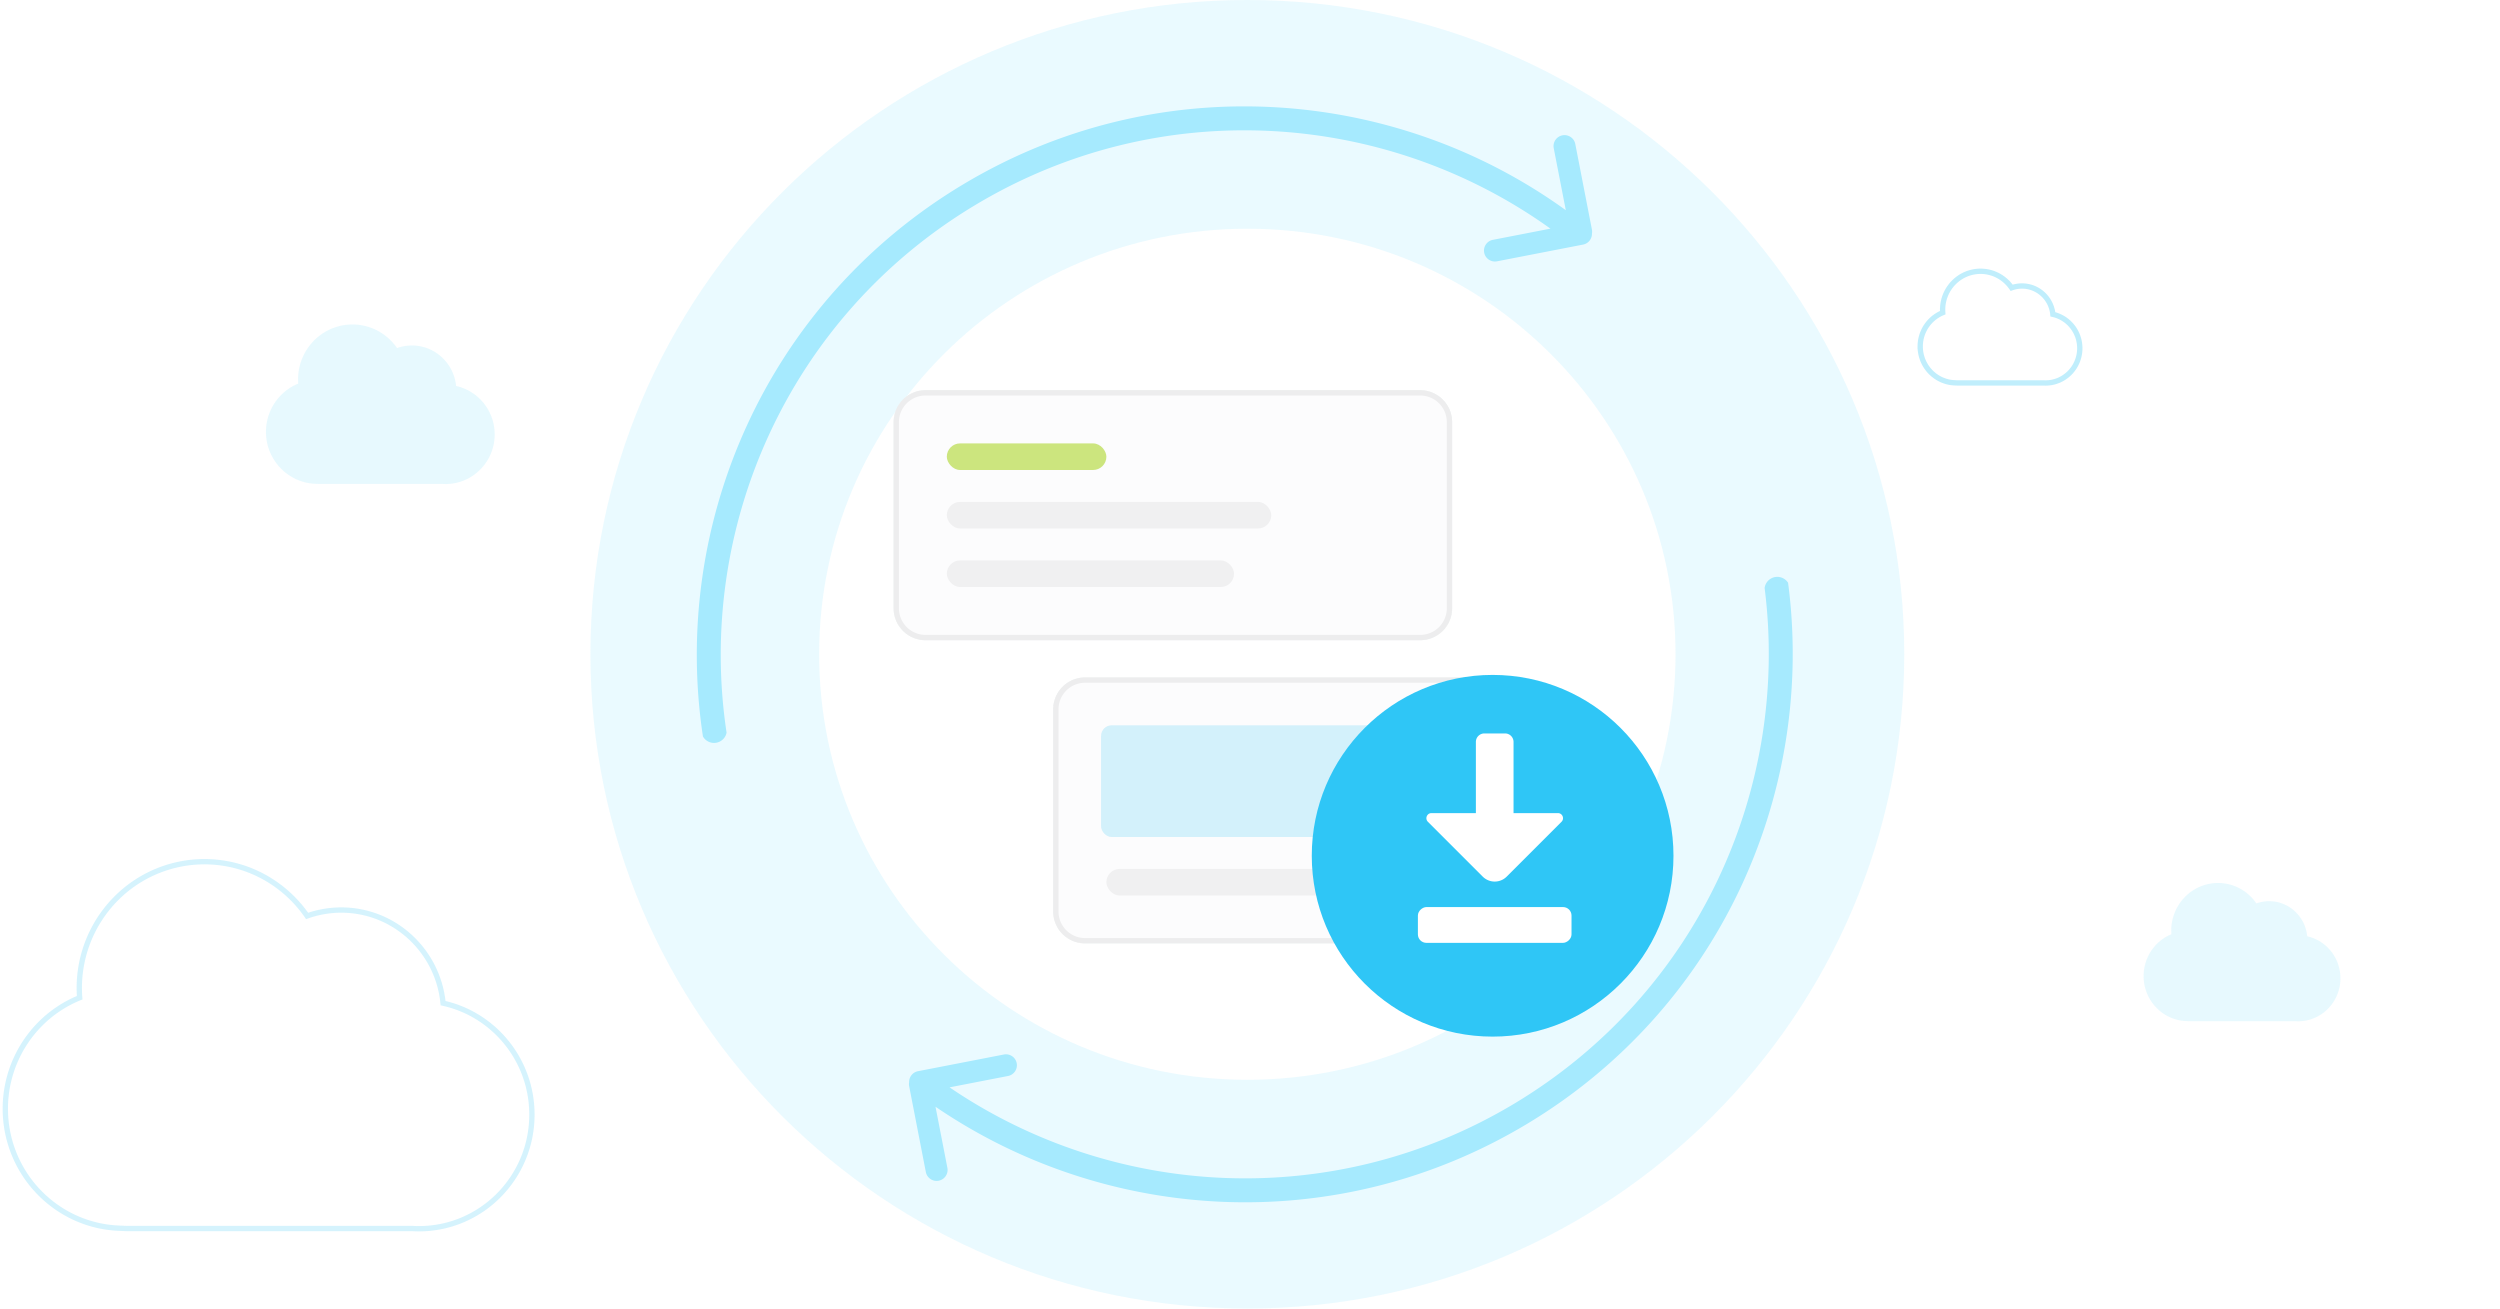<svg xmlns="http://www.w3.org/2000/svg" width="470" height="246" fill="none"><path fill="#2FC6F6" fill-rule="evenodd" d="M431.596 191.987h-19.954a7.12 7.12 0 0 1-.508-.019c-4.51-.105-8.134-3.858-8.134-8.471a8.555 8.555 0 0 1 2.444-5.995 8.31 8.31 0 0 1 2.78-1.867 9.025 9.025 0 0 1 2.553-7.018 8.718 8.718 0 0 1 6.218-2.617c2.987.004 5.624 1.524 7.209 3.844a7.069 7.069 0 0 1 2.407-.419c3.729.005 6.791 2.897 7.146 6.596 3.573.792 6.246 4.031 6.243 7.903-.004 4.463-3.561 8.078-7.946 8.076a8.69 8.69 0 0 1-.458-.013ZM83.233 90.984h-23.19c-.199 0-.395-.007-.59-.021C54.212 90.842 50 86.512 50 81.188a9.834 9.834 0 0 1 2.84-6.916 9.674 9.674 0 0 1 3.231-2.155 10.377 10.377 0 0 1 2.967-8.098A10.165 10.165 0 0 1 66.265 61c3.471.004 6.536 1.758 8.378 4.435a8.27 8.27 0 0 1 2.797-.483c4.333.005 7.892 3.343 8.305 7.61 4.152.915 7.259 4.652 7.255 9.12-.004 5.149-4.138 9.32-9.234 9.318-.18 0-.357-.005-.533-.016Z" clip-rule="evenodd" opacity=".117"/><path stroke="#2FC6F6" d="M77.513 230.964H24.122c-.457 0-.91-.017-1.358-.05C10.697 230.637 1 220.678 1 208.433a22.606 22.606 0 0 1 6.54-15.907 22.266 22.266 0 0 1 7.438-4.957 23.856 23.856 0 0 1 6.83-18.625A23.414 23.414 0 0 1 38.449 162c7.991.01 15.047 4.044 19.288 10.2a19.065 19.065 0 0 1 6.44-1.11c9.976.012 18.17 7.688 19.12 17.503 9.559 2.104 16.712 10.699 16.704 20.975-.01 11.843-9.527 21.437-21.26 21.432-.412 0-.82-.012-1.227-.036Z" clip-rule="evenodd" opacity=".2"/><path stroke="#2FC6F6" d="M384.186 71.99h-16.179a5.5 5.5 0 0 1-.412-.016c-3.656-.085-6.595-3.116-6.595-6.842a6.895 6.895 0 0 1 1.982-4.842 6.739 6.739 0 0 1 2.254-1.508 7.274 7.274 0 0 1 2.07-5.668A7.078 7.078 0 0 1 372.348 51c2.421.003 4.56 1.23 5.845 3.104a5.749 5.749 0 0 1 1.951-.337c3.023.003 5.506 2.34 5.794 5.327 2.897.64 5.065 3.256 5.062 6.383-.003 3.605-2.887 6.524-6.443 6.523-.124 0-.248-.004-.371-.01Z" clip-rule="evenodd" opacity=".302"/><path fill="#9CE7FF" fill-rule="evenodd" d="M358 123c0 67.932-55.293 123-123.5 123S111 190.932 111 123C111 55.069 166.292 0 234.5 0 302.707 0 358 55.069 358 123Zm-43 0c0 44.183-36.041 80-80.5 80S154 167.183 154 123s36.04-80 80.5-80c44.459 0 80.5 35.817 80.5 80Z" clip-rule="evenodd" opacity=".212"/><path fill="#A6EAFE" fill-rule="evenodd" d="m281.406 49.133 16.217-3.153a2.056 2.056 0 0 0 1.663-2.071 2.037 2.037 0 0 0-.006-.754l-3.135-16.129a2.064 2.064 0 0 0-4.051.787l2.277 11.705c-32.414-23.407-76.963-26.686-113.404-4.79C144.112 56.871 126.1 98.43 132.152 138.46l.094.15a2.408 2.408 0 0 0 3.342.649c.544-.367.89-.918 1.009-1.514-5.77-38.268 11.454-77.99 46.688-99.16 34.754-20.883 77.22-17.82 108.197 4.4l-10.86 2.112a2.056 2.056 0 0 0 .784 4.036ZM175.875 208.067c32.208 21.989 75.572 24.639 111.19 3.237 35.885-21.561 53.906-61.527 49.243-100.565l-.147-1.179-.051-.076a2.407 2.407 0 0 0-3.216-.691 2.394 2.394 0 0 0-1.145 1.752c4.773 37.564-12.461 76.148-47.002 96.902-34.023 20.443-75.438 17.938-106.228-3.025l11.062-2.151a2.057 2.057 0 0 0-.785-4.036l-16.216 3.152a2.058 2.058 0 0 0-1.664 2.072c-.043.243-.043.497.007.754l3.135 16.129a2.063 2.063 0 0 0 4.051-.788l-2.234-11.487Z" clip-rule="evenodd"/><g filter="url(#a)"><path fill="#EEF2F4" d="M168 77a6 6 0 0 1 6-6h93a6 6 0 0 1 6 6v35a6 6 0 0 1-6 6h-93a6 6 0 0 1-6-6V77Z"/><path fill="#fff" fill-opacity=".8" d="M168 77a6 6 0 0 1 6-6h93a6 6 0 0 1 6 6v35a6 6 0 0 1-6 6h-93a6 6 0 0 1-6-6V77Z"/><path stroke="#000" stroke-opacity=".06" d="M168.5 77a5.5 5.5 0 0 1 5.5-5.5h93a5.5 5.5 0 0 1 5.5 5.5v35a5.5 5.5 0 0 1-5.5 5.5h-93a5.5 5.5 0 0 1-5.5-5.5V77Z"/><rect width="30" height="5" x="178" y="81" fill="#9DCF00" opacity=".5" rx="2.5"/><rect width="61" height="5" x="178" y="92" fill="#000" fill-opacity=".05" rx="2.5"/><rect width="54" height="5" x="178" y="103" fill="#000" fill-opacity=".05" rx="2.5"/></g><g filter="url(#b)"><path fill="#EEF2F4" d="M198 131a6 6 0 0 1 6-6h81a6 6 0 0 1 6 6v38a6 6 0 0 1-6 6h-81a6 6 0 0 1-6-6v-38Z"/><path fill="#fff" fill-opacity=".8" d="M198 131a6 6 0 0 1 6-6h81a6 6 0 0 1 6 6v38a6 6 0 0 1-6 6h-81a6 6 0 0 1-6-6v-38Z"/><path stroke="#000" stroke-opacity=".06" d="M198.5 131a5.5 5.5 0 0 1 5.5-5.5h81a5.5 5.5 0 0 1 5.5 5.5v38a5.5 5.5 0 0 1-5.5 5.5h-81a5.5 5.5 0 0 1-5.5-5.5v-38Z"/><rect width="54" height="5" x="208" y="161" fill="#000" fill-opacity=".05" rx="2.5"/><rect width="75" height="21" x="207" y="134" fill="#2FC6F6" opacity=".2" rx="2"/></g><g filter="url(#c)"><g filter="url(#d)"><circle cx="280.613" cy="155.614" r="34" fill="#2FC6F6"/></g><rect width="6.726" height="28.882" x="266.564" y="174.256" fill="#fff" rx="1.595" transform="rotate(-90 266.564 174.256)"/><path fill="#fff" fill-rule="evenodd" d="M293.566 151.497c.603-.603.176-1.634-.677-1.634h-8.343v-13.382c0-.881-.714-1.595-1.595-1.595h-3.89c-.881 0-1.595.714-1.595 1.595v13.382h-8.343c-.853 0-1.28 1.031-.677 1.634l10.304 10.304a3.19 3.19 0 0 0 4.512 0l10.304-10.304Z" clip-rule="evenodd"/></g><defs><filter id="a" width="119.149" height="61.149" x="160.926" y="66.284" color-interpolation-filters="sRGB" filterUnits="userSpaceOnUse"><feFlood flood-opacity="0" result="BackgroundImageFix"/><feColorMatrix in="SourceAlpha" result="hardAlpha" values="0 0 0 0 0 0 0 0 0 0 0 0 0 0 0 0 0 0 127 0"/><feOffset dy="2.358"/><feGaussianBlur stdDeviation="3.537"/><feComposite in2="hardAlpha" operator="out"/><feColorMatrix values="0 0 0 0 0.424 0 0 0 0 0.424 0 0 0 0 0.424 0 0 0 0.12 0"/><feBlend in2="BackgroundImageFix" result="effect1_dropShadow_4166_113703"/><feBlend in="SourceGraphic" in2="effect1_dropShadow_4166_113703" result="shape"/></filter><filter id="b" width="107.149" height="64.149" x="190.926" y="120.284" color-interpolation-filters="sRGB" filterUnits="userSpaceOnUse"><feFlood flood-opacity="0" result="BackgroundImageFix"/><feColorMatrix in="SourceAlpha" result="hardAlpha" values="0 0 0 0 0 0 0 0 0 0 0 0 0 0 0 0 0 0 127 0"/><feOffset dy="2.358"/><feGaussianBlur stdDeviation="3.537"/><feComposite in2="hardAlpha" operator="out"/><feColorMatrix values="0 0 0 0 0.424 0 0 0 0 0.424 0 0 0 0 0.424 0 0 0 0.12 0"/><feBlend in2="BackgroundImageFix" result="effect1_dropShadow_4166_113703"/><feBlend in="SourceGraphic" in2="effect1_dropShadow_4166_113703" result="shape"/></filter><filter id="c" width="74" height="74" x="243.613" y="121.614" color-interpolation-filters="sRGB" filterUnits="userSpaceOnUse"><feFlood flood-opacity="0" result="BackgroundImageFix"/><feColorMatrix in="SourceAlpha" result="hardAlpha" values="0 0 0 0 0 0 0 0 0 0 0 0 0 0 0 0 0 0 127 0"/><feOffset dy="3"/><feGaussianBlur stdDeviation="1.5"/><feComposite in2="hardAlpha" operator="out"/><feColorMatrix values="0 0 0 0 0 0 0 0 0 0 0 0 0 0 0 0 0 0 0.05 0"/><feBlend in2="BackgroundImageFix" result="effect1_dropShadow_4166_113703"/><feBlend in="SourceGraphic" in2="effect1_dropShadow_4166_113703" result="shape"/></filter><filter id="d" width="91.08" height="91.08" x="235.073" y="112.344" color-interpolation-filters="sRGB" filterUnits="userSpaceOnUse"><feFlood flood-opacity="0" result="BackgroundImageFix"/><feColorMatrix in="SourceAlpha" result="hardAlpha" values="0 0 0 0 0 0 0 0 0 0 0 0 0 0 0 0 0 0 127 0"/><feOffset dy="2.27"/><feGaussianBlur stdDeviation="5.77"/><feComposite in2="hardAlpha" operator="out"/><feColorMatrix values="0 0 0 0 0.392 0 0 0 0 0.427 0 0 0 0 0.482 0 0 0 0.16 0"/><feBlend in2="BackgroundImageFix" result="effect1_dropShadow_4166_113703"/><feBlend in="SourceGraphic" in2="effect1_dropShadow_4166_113703" result="shape"/></filter></defs></svg>